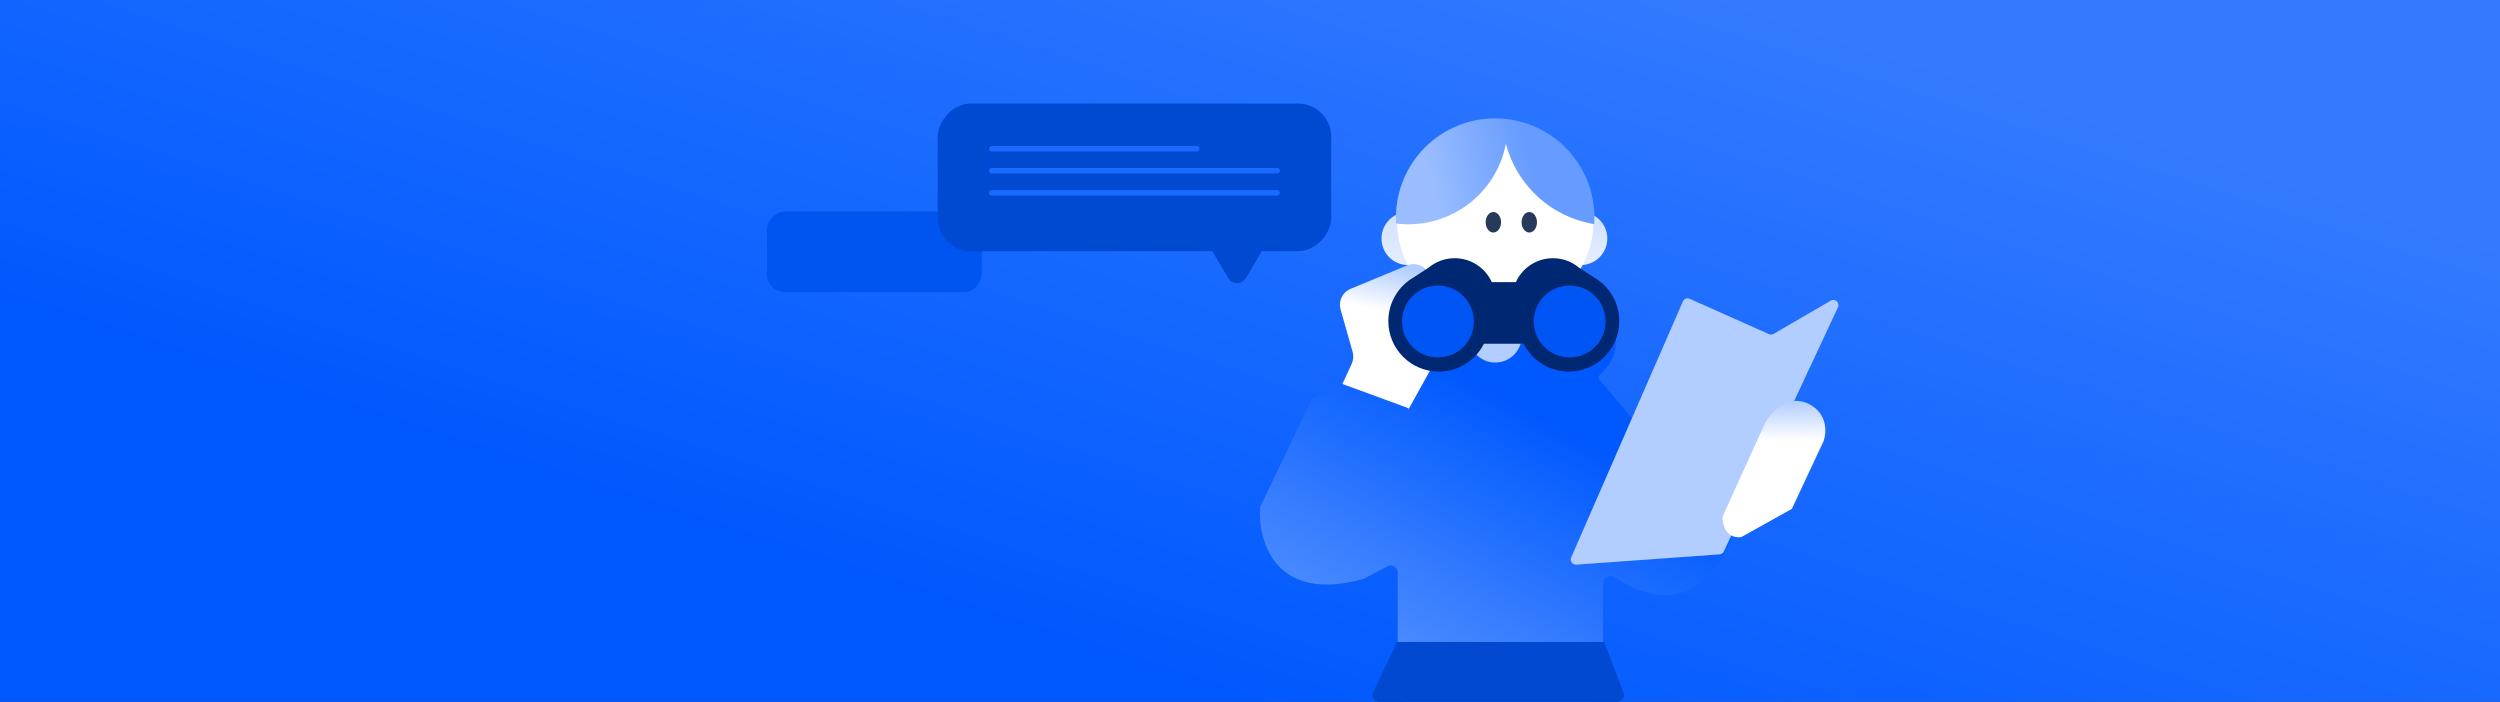 <svg width="1920" height="539" viewBox="0 0 1920 539" fill="none" xmlns="http://www.w3.org/2000/svg">
<rect x="0" y="0" width="1920" height="539" fill="#333333" stroke="none"/>
<rect width="1920" height="539" fill="url(#paint0_linear_2376_83506)"/>
<rect width="165.044" height="61.949" rx="13.869" transform="matrix(-1 0 0 1 754.043 162.467)" fill="#0054F0"/>
<path d="M956.841 213.506C953.772 218.674 946.291 218.674 943.222 213.506L919.519 173.584C916.385 168.305 920.189 161.622 926.328 161.622L973.735 161.622C979.874 161.622 983.678 168.305 980.544 173.584L956.841 213.506Z" fill="#0049D0"/>
<rect width="302.158" height="113.415" rx="25.391" transform="matrix(-1 0 0 1 1022.35 79.522)" fill="#0049D1"/>
<path d="M761.664 114.227H919.091" stroke="#196AFF" stroke-width="4.232" stroke-linecap="round"/>
<path d="M761.664 131.154H980.877" stroke="#196AFF" stroke-width="4.232" stroke-linecap="round"/>
<path d="M761.664 148.082H980.877" stroke="#196AFF" stroke-width="4.232" stroke-linecap="round"/>
<circle cx="20.364" cy="20.364" r="20.364" transform="matrix(1 0 0 -1 1193.68 203.554)" fill="url(#paint1_linear_2376_83506)"/>
<circle cx="20.364" cy="20.364" r="20.364" transform="matrix(1 0 0 -1 1060.99 203.554)" fill="url(#paint2_linear_2376_83506)"/>
<path fill-rule="evenodd" clip-rule="evenodd" d="M1228.32 291.633C1227.38 290.517 1227.53 288.852 1228.61 287.869C1236.41 280.775 1240.84 272.638 1240.84 263.987C1240.84 236.414 1195.84 214.062 1140.33 214.062C1084.82 214.062 1039.82 236.414 1039.82 263.987C1039.82 278.958 1053.09 292.39 1074.1 301.541C1075.44 302.122 1076.08 303.663 1075.53 305.008L1075.38 305.355C1074.31 307.94 1071.4 309.232 1068.77 308.293L1030.17 294.545C1027.55 293.614 1024.67 294.876 1023.57 297.426L1022.66 299.545C1021.98 301.136 1020.56 302.289 1018.86 302.628L1011.01 304.199C1009.39 304.523 1008.02 305.589 1007.3 307.076L968.149 388.539C967.858 389.143 967.685 389.784 967.65 390.453C966.307 416.847 980.176 463.059 1046.64 444.787C1047 444.688 1047.36 444.547 1047.69 444.375L1065.77 434.88C1069.27 433.043 1073.47 435.581 1073.47 439.533V533.245C1073.47 536.147 1075.82 538.5 1078.73 538.5H1225.87C1228.77 538.5 1231.13 536.147 1231.13 533.245V447.989C1231.13 443.425 1236.68 440.879 1240.44 443.471C1264.89 460.335 1305.84 471.105 1329.13 415.395C1329.87 413.617 1329.54 411.528 1328.3 410.056L1228.32 291.633Z" fill="url(#paint3_linear_2376_83506)"/>
<path d="M1127.99 224.574H1168.72V258.076C1168.72 269.323 1159.6 278.44 1148.36 278.44C1137.11 278.44 1127.99 269.323 1127.99 258.076V224.574Z" fill="#B2CDFF"/>
<circle cx="1148.36" cy="168.738" r="75.544" fill="white"/>
<path d="M1362.14 256.407L1406.01 230.901C1409.34 228.96 1413.19 232.479 1411.56 235.977L1323.93 423.49C1323.32 424.785 1322.07 425.65 1320.64 425.753L1210.55 433.66C1207.6 433.872 1205.47 430.869 1206.66 428.152L1292.46 231.5C1293.33 229.494 1295.68 228.585 1297.67 229.476L1358.55 256.6C1359.71 257.115 1361.04 257.043 1362.14 256.407Z" fill="#B2CDFF"/>
<path d="M1376.16 390.771L1400.46 338.875C1402.87 332.306 1403.88 317.329 1388.64 309.972C1373.4 302.614 1360.39 316.541 1355.79 324.424L1322.95 396.683C1322.95 411.397 1332.58 413.324 1337.4 412.448L1376.16 390.771Z" fill="url(#paint4_linear_2376_83506)"/>
<path fill-rule="evenodd" clip-rule="evenodd" d="M1224.33 172.108C1221.97 171.72 1219.6 171.228 1217.23 170.629C1186.51 162.858 1164.05 139.093 1156.5 110.473C1156.23 111.884 1155.91 113.296 1155.55 114.708C1146.01 152.451 1109.83 176.428 1072.17 171.65C1071.72 164.036 1072.41 156.225 1074.38 148.437C1084.7 107.629 1126.15 82.914 1166.96 93.234C1203.19 102.398 1226.73 136.101 1224.33 172.108Z" fill="url(#paint5_linear_2376_83506)"/>
<ellipse cx="1146.9" cy="170.708" rx="5.912" ry="7.883" fill="#283A5C"/>
<ellipse cx="1174.49" cy="170.708" rx="5.912" ry="7.883" fill="#283A5C"/>
<path fill-rule="evenodd" clip-rule="evenodd" d="M1099.68 210.846L1094.26 206.107C1090.5 202.815 1085.19 201.944 1080.58 203.86L1037.16 221.871C1031.01 224.425 1027.74 231.182 1029.56 237.593L1038.84 270.283C1039.69 273.301 1039.44 276.527 1038.13 279.375L1030.97 294.879L1081.82 313.548L1081.17 315.322L1104.69 272.975C1105.88 270.838 1106.45 268.412 1106.33 265.97L1104.15 220.108C1103.98 216.541 1102.37 213.197 1099.68 210.846Z" fill="url(#paint6_linear_2376_83506)"/>
<path fill-rule="evenodd" clip-rule="evenodd" d="M1105 285.384C1120.16 285.384 1133.29 276.677 1139.66 263.989H1170.19C1176.56 276.677 1189.69 285.384 1204.85 285.384C1226.25 285.384 1243.61 268.032 1243.61 246.627C1243.61 232.216 1235.74 219.641 1224.07 212.963L1212.68 205.559C1207.25 201.027 1200.27 198.3 1192.65 198.3C1179.98 198.3 1169.06 205.847 1164.16 216.693H1145.69C1140.78 205.847 1129.87 198.3 1117.2 198.3C1109.58 198.3 1102.59 201.027 1097.17 205.559L1085.78 212.963C1074.11 219.641 1066.24 232.216 1066.24 246.627C1066.24 268.032 1083.59 285.384 1105 285.384Z" fill="#002872"/>
<circle cx="1104.34" cy="246.91" r="27.59" fill="#0055F5"/>
<circle cx="1205.51" cy="246.91" r="27.59" fill="#0055F5"/>
<path d="M1073 493H1232L1246.79 531.87C1248.1 535.312 1245.55 539 1241.87 539H1059.35C1055.48 539 1052.93 534.962 1054.6 531.471L1073 493Z" fill="#0049D0"/>
<defs>
<linearGradient id="paint0_linear_2376_83506" x1="1392.5" y1="15.65" x2="1198.04" y2="616.092" gradientUnits="userSpaceOnUse">
<stop stop-color="#337AFF"/>
<stop offset="1" stop-color="#0059FF"/>
</linearGradient>
<linearGradient id="paint1_linear_2376_83506" x1="20.364" y1="0" x2="20.364" y2="40.728" gradientUnits="userSpaceOnUse">
<stop stop-color="#E5EEFF"/>
<stop offset="1" stop-color="#CFE0FF"/>
</linearGradient>
<linearGradient id="paint2_linear_2376_83506" x1="20.364" y1="0" x2="20.364" y2="40.728" gradientUnits="userSpaceOnUse">
<stop stop-color="#E5EEFF"/>
<stop offset="1" stop-color="#CFE0FF"/>
</linearGradient>
<linearGradient id="paint3_linear_2376_83506" x1="1148.54" y1="302.871" x2="1049.9" y2="485.104" gradientUnits="userSpaceOnUse">
<stop stop-color="#0059FF"/>
<stop offset="1" stop-color="#4C8BFF"/>
</linearGradient>
<linearGradient id="paint4_linear_2376_83506" x1="1362.4" y1="307.893" x2="1362.4" y2="338.239" gradientUnits="userSpaceOnUse">
<stop stop-color="#B2CDFF"/>
<stop offset="1" stop-color="white"/>
</linearGradient>
<linearGradient id="paint5_linear_2376_83506" x1="1168.53" y1="93.633" x2="1093.25" y2="112.464" gradientUnits="userSpaceOnUse">
<stop stop-color="#669BFF"/>
<stop offset="1" stop-color="#99BDFF"/>
</linearGradient>
<linearGradient id="paint6_linear_2376_83506" x1="1067.7" y1="202.856" x2="1059.56" y2="238.904" gradientUnits="userSpaceOnUse">
<stop stop-color="#B2CDFF"/>
<stop offset="1" stop-color="white"/>
</linearGradient>
</defs>
</svg>

